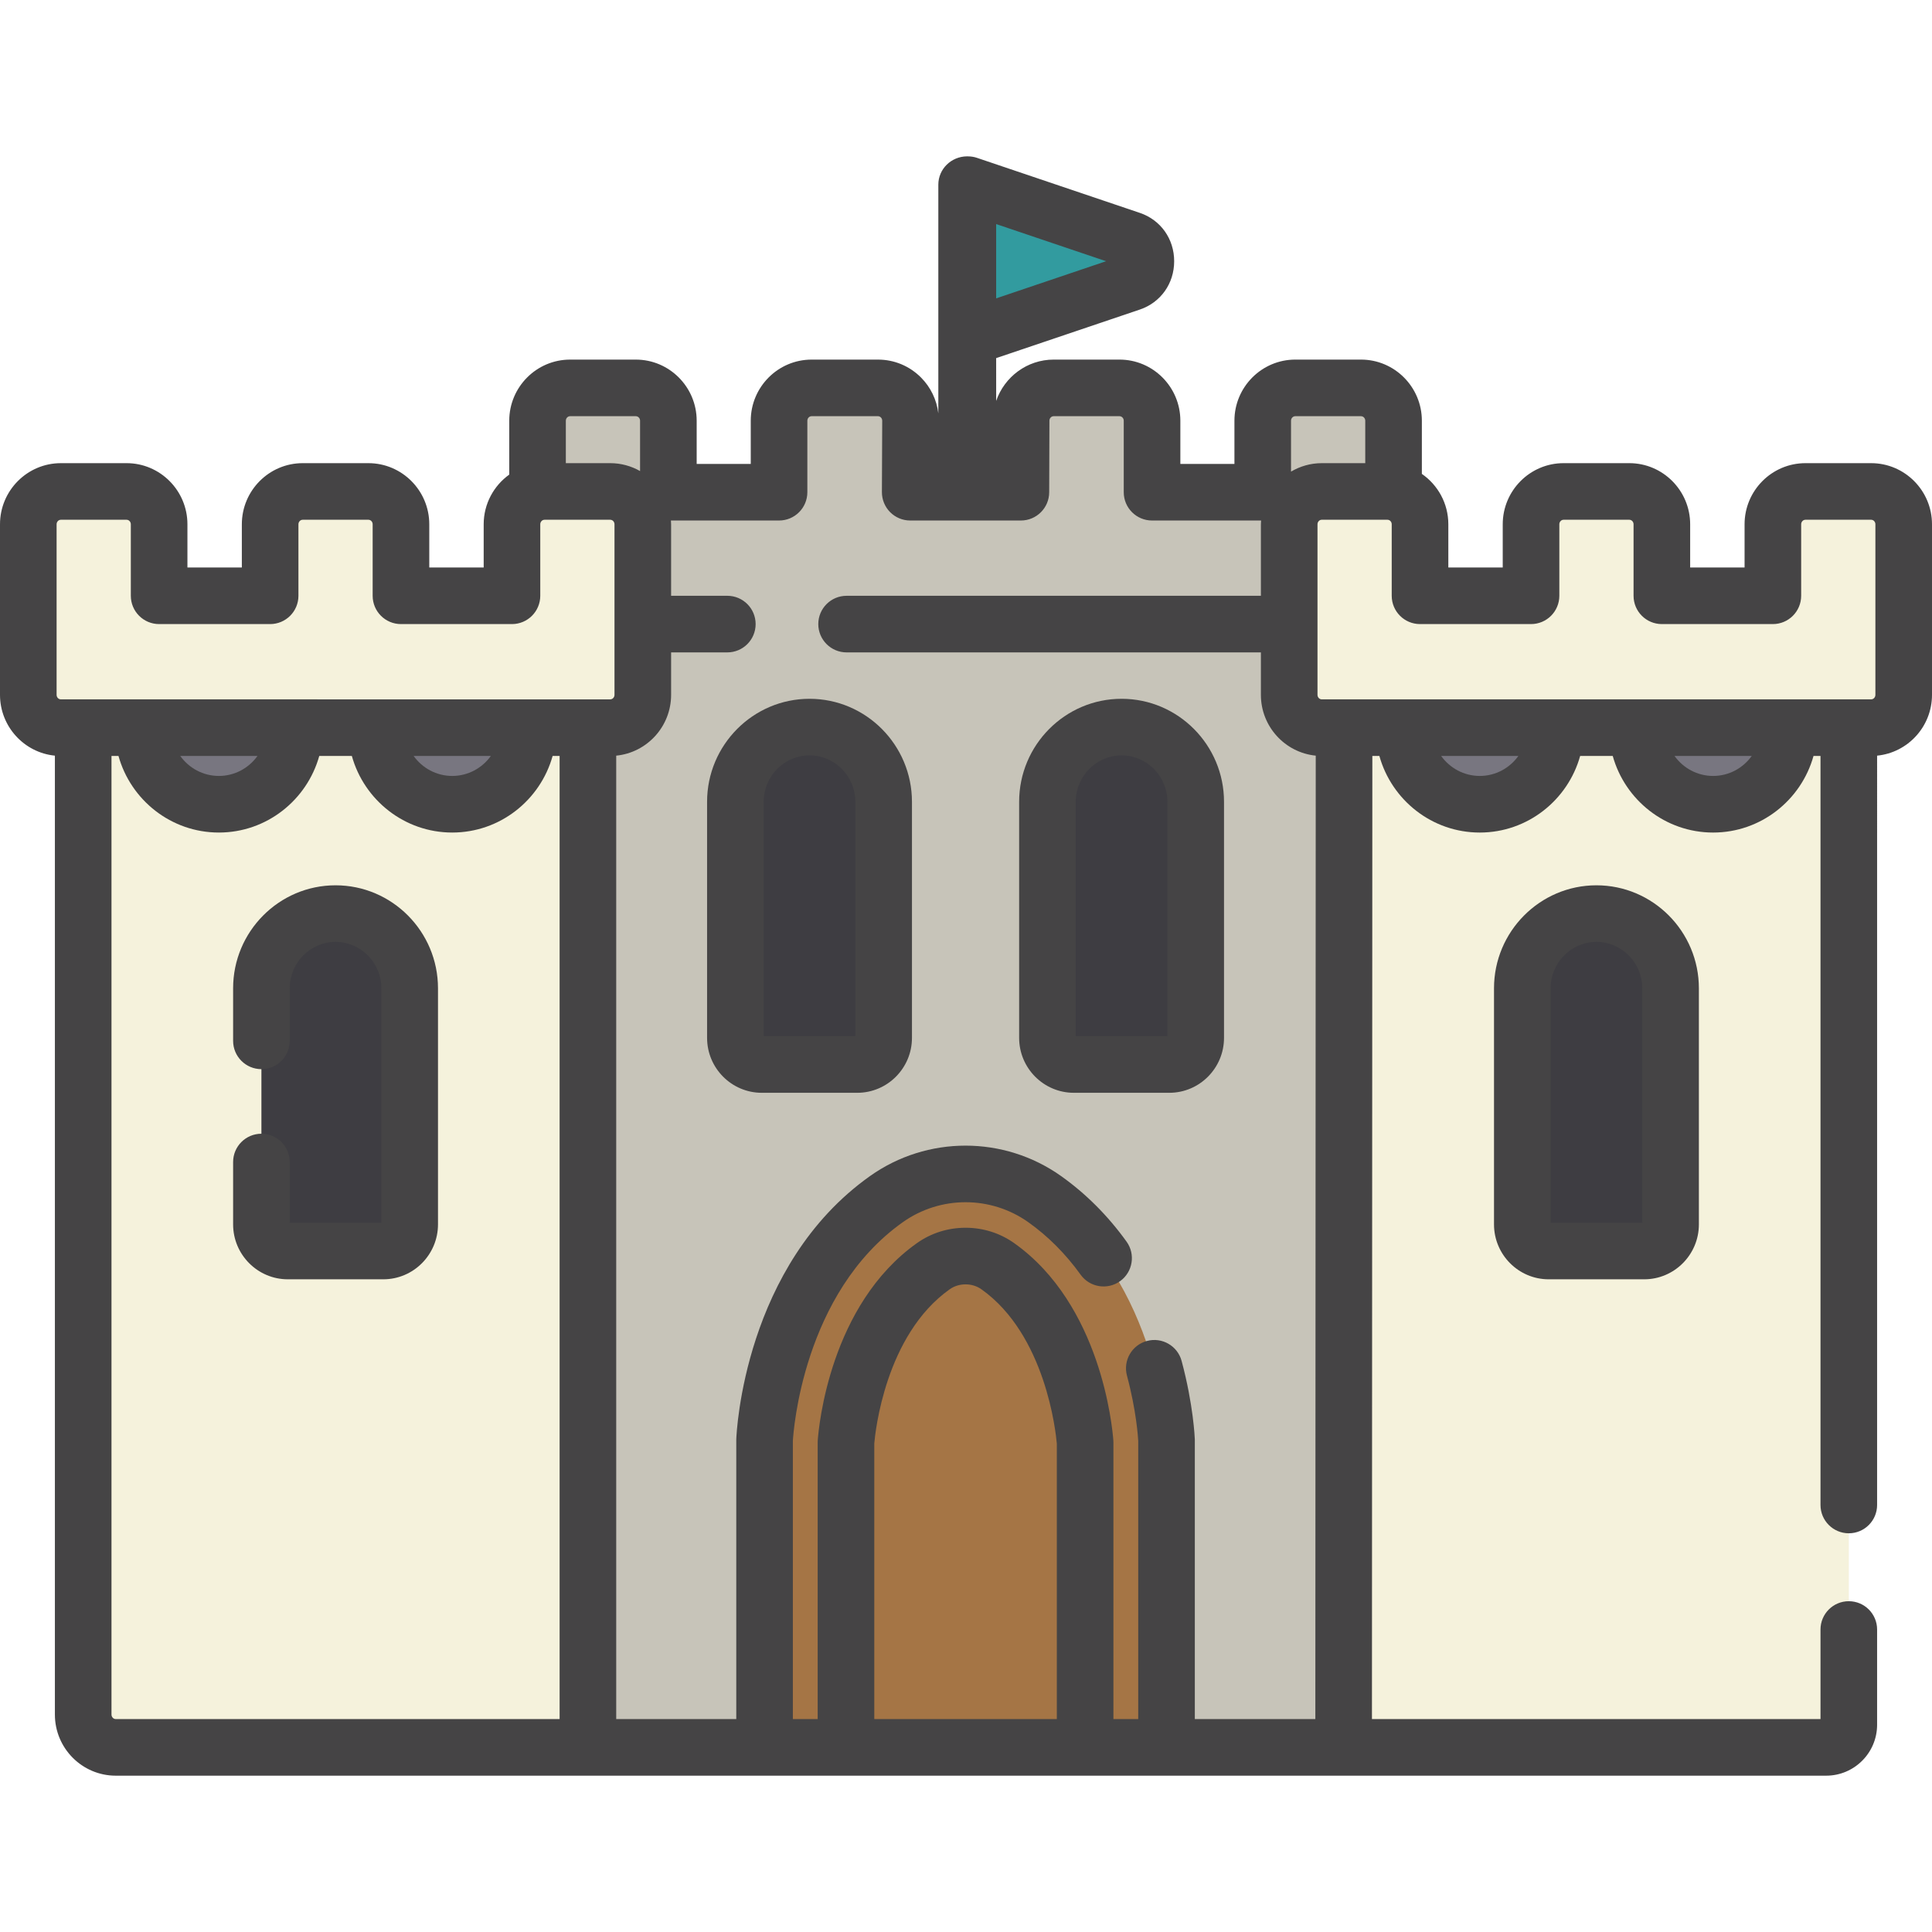 <?xml version="1.0" encoding="UTF-8" standalone="no"?>
<!-- Generator: Adobe Illustrator 19.0.0, SVG Export Plug-In . SVG Version: 6.00 Build 0)  -->

<svg
   xmlns:dc="http://purl.org/dc/elements/1.1/"
   xmlns:cc="http://creativecommons.org/ns#"
   xmlns:rdf="http://www.w3.org/1999/02/22-rdf-syntax-ns#"
   xmlns:svg="http://www.w3.org/2000/svg"
   xmlns="http://www.w3.org/2000/svg"
   xmlns:sodipodi="http://sodipodi.sourceforge.net/DTD/sodipodi-0.dtd"
   xmlns:inkscape="http://www.inkscape.org/namespaces/inkscape"
   version="1.1"
   id="Capa_1"
   x="0px"
   y="0px"
   viewBox="0 0 512 512"
   style="enable-background:new 0 0 512 512;"
   xml:space="preserve"
   sodipodi:docname="castle.svg"
   inkscape:version="0.92.2 (5c3e80d, 2017-08-06)"><defs
     id="defs145" /><sodipodi:namedview
     pagecolor="#ffffff"
     bordercolor="#666666"
     borderopacity="1"
     objecttolerance="10"
     gridtolerance="10"
     guidetolerance="10"
     inkscape:pageopacity="0"
     inkscape:pageshadow="2"
     inkscape:window-width="1920"
     inkscape:window-height="1017"
     id="namedview143"
     showgrid="false"
     inkscape:zoom="0.921875"
     inkscape:cx="80.865431"
     inkscape:cy="277.9041"
     inkscape:window-x="-8"
     inkscape:window-y="-8"
     inkscape:window-maximized="1"
     inkscape:current-layer="Capa_1" /><rect
     x="334.2"
     y="101.842"
     style="fill:#c7c4b9;stroke-width:0.137"
     width="35.23"
     height="33.032"
     id="rect4-3-0-7-7" /><rect
     x="268.104"
     y="103.531"
     style="fill:#c7c4b9;stroke-width:0.148"
     width="37.531"
     height="36.1"
     id="rect4-3-0-7" /><rect
     x="204.057"
     y="103.915"
     style="fill:#c7c4b9;stroke-width:0.148"
     width="37.531"
     height="36.1"
     id="rect4-3-0" /><rect
     x="140.269"
     y="101.842"
     style="fill:#c7c4b9;stroke-width:0.137"
     width="37.531"
     height="31.114"
     id="rect4-3" /><path
     style="fill:#329b9f;"
     d="M256.492,89.522V48.929l43.177,14.593c5.33,1.802,5.33,9.606,0,11.407L256.492,89.522z"
     id="path2" /><rect
     x="155.68"
     y="132.12"
     style="fill:#c7c4b9;stroke-width:1.033"
     width="200.39"
     height="330.95"
     id="rect4" /><g
     id="g22"><path
       style="fill:#3E3D42;"
       d="M234.178,275.043v-62.551c0-10.892-8.841-19.804-19.647-19.804l0,0   c-10.806,0-19.647,8.912-19.647,19.804v62.551c0,3.899,3.135,7.059,7.003,7.059h25.289   C231.043,282.102,234.178,278.942,234.178,275.043z"
       id="path18" /><path
       style="fill:#3E3D42;"
       d="M316.877,275.043v-62.551c0-10.892-8.841-19.804-19.647-19.804l0,0   c-10.806,0-19.647,8.912-19.647,19.804v62.551c0,3.899,3.135,7.059,7.003,7.059h25.289   C313.741,282.102,316.877,278.942,316.877,275.043z"
       id="path20" /></g><path
     style="fill:#a57545;"
     d="M276.848,317.777c-12.505-8.873-29.43-8.873-41.935,0c-30.707,21.789-32.293,63.867-32.293,63.867  v81.427h106.52v-81.427C309.14,381.644,307.555,339.567,276.848,317.777z"
     id="path24" /><g
     id="g44"><path
       style="fill:#787680;"
       d="M453.997,213.133c-11.12,0-20.135-9.087-20.135-20.296h40.271   C474.132,204.046,465.117,213.133,453.997,213.133z"
       id="path40" /><path
       style="fill:#787680;"
       d="M392.153,213.133c-11.12,0-20.135-9.087-20.135-20.296h40.271   C412.288,204.046,403.273,213.133,392.153,213.133z"
       id="path42" /></g><path
     style="fill:#3E3D42;"
     d="M403.427,324.47v-62.551c0-10.892,8.841-19.804,19.647-19.804l0,0  c10.806,0,19.647,8.912,19.647,19.804v62.551c0,3.899-3.135,7.059-7.003,7.059H410.43  C406.563,331.529,403.427,328.368,403.427,324.47z"
     id="path46" /><path
     id="SVGCleanerId_0"
     style="fill:#2D2D30;"
     d="M423.075,324.47v-62.551c0-7.288,3.968-13.673,9.824-17.111  c-2.897-1.701-6.247-2.693-9.824-2.693l0,0c-10.806,0-19.647,8.912-19.647,19.804v62.551c0,3.899,3.135,7.059,7.003,7.059h19.647  C426.21,331.529,423.075,328.368,423.075,324.47z" /><path
     style="fill:#F5F2DC;"
     d="M155.803,463.071H30.677c-4.766,0-8.629-3.894-8.629-8.698V174.957h133.756v288.114H155.803z"
     id="path49" /><path
     style="fill:#3E3D42;"
     d="M108.573,324.469v-62.551c0-10.892-8.841-19.804-19.647-19.804l0,0  c-10.806,0-19.647,8.912-19.647,19.804v62.551c0,3.899,3.135,7.059,7.003,7.059h25.289  C105.437,331.529,108.573,328.368,108.573,324.469z"
     id="path53" /><path
     style="fill:#F5F2DC;"
     d="M135.679,138.94v18.948h-29.418V138.94c0-4.804-3.864-8.698-8.629-8.698H80.219  c-4.766,0-8.629,3.894-8.629,8.698v18.948H42.171V138.94c0-4.804-3.864-8.698-8.629-8.698H16.129c-4.766,0-8.629,3.894-8.629,8.698  v45.198c0,4.804,3.864,8.698,8.629,8.698h145.592c4.766,0,8.629-3.894,8.629-8.698V138.94c0-4.804-3.864-8.698-8.629-8.698h-17.413  C139.543,130.242,135.679,134.136,135.679,138.94z"
     id="path57" /><path
     style="fill:#787680;"
     d="M58.003,213.133c11.12,0,20.135-9.087,20.135-20.296h-40.27  C37.868,204.046,46.883,213.133,58.003,213.133z"
     id="path67" /><path
     style="fill:#787680;"
     d="M119.847,213.133c11.12,0,20.135-9.087,20.135-20.296h-40.27  C99.712,204.046,108.727,213.133,119.847,213.133z"
     id="path71" /><path
     style="fill:#F5F2DC;"
     d="M483.953,463.071H356.078l0.12-288.114h133.756v282.114  C489.953,460.385,487.266,463.071,483.953,463.071z"
     id="path75" /><path
     style="fill:#3E3D42;"
     d="M442.722,324.47v-62.551c0-10.892-8.841-19.804-19.647-19.804l0,0  c-10.806,0-19.647,8.912-19.647,19.804v62.551c0,3.899,3.135,7.059,7.003,7.059h25.289  C439.587,331.529,442.722,328.368,442.722,324.47z"
     id="path79" /><path
     style="fill:#F5F2DC;"
     d="M469.829,138.941v18.948H440.41v-18.948c0-4.804-3.864-8.698-8.629-8.698h-17.413  c-4.766,0-8.629,3.894-8.629,8.698v18.948h-29.418v-18.948c0-4.804-3.864-8.698-8.629-8.698h-17.413  c-4.766,0-8.629,3.894-8.629,8.698v45.198c0,4.804,3.864,8.698,8.629,8.698h145.592c4.766,0,8.629-3.894,8.629-8.698v-45.198  c0-4.804-3.864-8.698-8.629-8.698h-17.413C473.692,130.242,469.829,134.136,469.829,138.941z"
     id="path84" /><path
     style="fill:#787680;"
     d="M392.153,213.133c11.12,0,20.135-9.087,20.135-20.296h-40.271  C372.017,204.046,381.032,213.133,392.153,213.133z"
     id="path94" /><path
     style="fill:#787680;"
     d="M453.997,213.133c11.12,0,20.135-9.087,20.135-20.296h-40.271  C433.861,204.046,442.876,213.133,453.997,213.133z"
     id="path98" /><path
     style="fill:#454445;"
     d="M214.531,185.188c-14.969,0-27.147,12.249-27.147,27.305v62.551c0,8.028,6.506,14.559,14.503,14.559h25.289  c7.997,0,14.503-6.531,14.503-14.559v-62.551C241.678,197.437,229.5,185.188,214.531,185.188z M226.678,274.602h-24.294v-62.11  c0-6.785,5.449-12.305,12.147-12.305s12.147,5.52,12.147,12.305V274.602z"
     id="path102" /><path
     style="fill:#454445;"
     d="M324.377,275.043v-62.551c0-15.056-12.178-27.305-27.147-27.305s-27.147,12.249-27.147,27.305v62.551  c0,8.028,6.506,14.559,14.503,14.559h25.289C317.871,289.602,324.377,283.071,324.377,275.043z M309.377,274.602h-24.295v-62.11  c0-6.785,5.449-12.305,12.147-12.305s12.147,5.52,12.147,12.305v62.11H309.377z"
     id="path104" /><path
     style="fill:#454445;"
     d="M88.925,234.614c-14.969,0-27.147,12.249-27.147,27.305v13.917c0,4.142,3.358,7.5,7.5,7.5s7.5-3.358,7.5-7.5v-13.917  c0-6.785,5.449-12.305,12.147-12.305s12.147,5.52,12.147,12.305v62.11H76.778v-16.08c0-4.142-3.358-7.5-7.5-7.5s-7.5,3.358-7.5,7.5  v16.521c0,8.028,6.506,14.559,14.503,14.559h25.289c7.997,0,14.503-6.531,14.503-14.559v-62.551  C116.073,246.863,103.895,234.614,88.925,234.614z"
     id="path106" /><path
     style="fill:#454445;"
     d="M395.927,261.919v62.551c0,8.028,6.506,14.559,14.503,14.559h25.289c7.997,0,14.503-6.531,14.503-14.559v-62.551  c0-15.056-12.178-27.305-27.147-27.305S395.927,246.863,395.927,261.919z M435.222,261.919v62.11h-24.295v-62.11  c0-6.785,5.449-12.305,12.147-12.305S435.222,255.134,435.222,261.919z"
     id="path108" /><path
     style="fill:#454445;"
     d="M495.871,122.742h-17.413c-8.894,0-16.129,7.267-16.129,16.199v11.448H447.91v-11.448c0-8.932-7.236-16.199-16.129-16.199  h-17.413c-8.894,0-16.129,7.267-16.129,16.199v11.448h-14.418v-11.448c0-5.536-2.783-10.428-7.014-13.351v-14.095  c0-8.932-7.236-16.198-16.129-16.198h-17.413c-8.894,0-16.129,7.267-16.129,16.198v11.448h-14.331v-11.448  c0-8.932-7.236-16.198-16.129-16.198h-17.44c-7.054,0-13.063,4.592-15.243,10.951V94.904l38.078-12.869  c5.525-1.868,9.096-6.895,9.096-12.808c0-5.914-3.57-10.942-9.096-12.81l-43.177-14.593c-0.762-0.258-1.55-0.377-2.334-0.384  c-0.077-0.002-0.152-0.011-0.23-0.011c-0.021,0-0.041,0.003-0.062,0.003c-0.005,0-0.01,0.001-0.015,0.001  c-4.196,0.041-7.585,3.38-7.585,7.496v60.621c-0.425-3.589-2.009-6.912-4.595-9.509c-3.046-3.059-7.097-4.744-11.405-4.744h-17.581  c-8.894,0-16.129,7.267-16.129,16.198v11.448h-14.331v-11.448c0-8.932-7.236-16.198-16.129-16.198h-17.413  c-8.894,0-16.129,7.267-16.129,16.198v14.275c-4.093,2.941-6.775,7.742-6.775,13.171v11.448h-14.418v-11.448  c0-8.932-7.236-16.199-16.129-16.199H80.219c-8.894,0-16.129,7.267-16.129,16.199v11.448H49.671v-11.448  c0-8.932-7.236-16.199-16.129-16.199H16.129C7.236,122.742,0,130.009,0,138.941v45.198c0,8.395,6.394,15.316,14.547,16.118v254.117  c0,8.932,7.236,16.198,16.129,16.198h453.276c7.444,0,13.5-6.056,13.5-13.5v-25.236c0-4.142-3.358-7.5-7.5-7.5s-7.5,3.358-7.5,7.5  v23.736H363.58l0.106-255.234h1.862c3.263,11.694,13.95,20.296,26.605,20.296s23.342-8.602,26.605-20.296h8.634  c3.263,11.694,13.95,20.296,26.605,20.296s23.342-8.602,26.605-20.296h1.851v198.499c0,4.142,3.358,7.5,7.5,7.5s7.5-3.358,7.5-7.5  V200.256c8.154-0.801,14.547-7.722,14.547-16.118V138.94C512,130.009,504.764,122.742,495.871,122.742z M405.739,165.388  c4.142,0,7.5-3.358,7.5-7.5V138.94c0-0.661,0.507-1.199,1.129-1.199h17.413c0.623,0,1.129,0.538,1.129,1.199v18.948  c0,4.142,3.358,7.5,7.5,7.5h29.418c4.142,0,7.5-3.358,7.5-7.5V138.94c0-0.661,0.507-1.199,1.129-1.199h17.413  c0.623,0,1.129,0.538,1.129,1.199v45.198c0,0.661-0.507,1.198-1.129,1.198H350.279c-0.623,0-1.129-0.538-1.129-1.198V138.94  c0-0.661,0.507-1.199,1.129-1.199h17.413c0.623,0,1.129,0.538,1.129,1.199v18.948c0,4.142,3.358,7.5,7.5,7.5H405.739z   M343.265,110.297h17.413c0.623,0,1.129,0.538,1.129,1.198v11.247h-11.528c-2.972,0-5.75,0.826-8.144,2.24v-13.487  C342.135,110.834,342.642,110.297,343.265,110.297z M263.993,79.07V59.381l29.128,9.845L263.993,79.07z M151.083,110.297h17.413  c0.623,0,1.129,0.538,1.129,1.198v13.341c-2.339-1.327-5.032-2.094-7.904-2.094h-11.767v-11.247  C149.954,110.834,150.461,110.297,151.083,110.297z M15,138.941c0-0.661,0.507-1.199,1.129-1.199h17.413  c0.623,0,1.129,0.538,1.129,1.199v18.948c0,4.142,3.358,7.5,7.5,7.5h29.418c4.142,0,7.5-3.358,7.5-7.5v-18.948  c0-0.661,0.507-1.199,1.129-1.199h17.413c0.623,0,1.129,0.538,1.129,1.199v18.948c0,4.142,3.358,7.5,7.5,7.5h29.418  c4.142,0,7.5-3.358,7.5-7.5v-18.948c0-0.661,0.507-1.199,1.129-1.199h17.413c0.623,0,1.129,0.538,1.129,1.199v45.198  c0,0.661-0.507,1.198-1.129,1.198H16.129c-0.623,0-1.129-0.538-1.129-1.198V138.941z M130.079,200.337  c-2.298,3.207-6.029,5.296-10.232,5.296s-7.934-2.089-10.232-5.296H130.079z M68.235,200.337c-2.298,3.207-6.029,5.296-10.232,5.296  s-7.934-2.089-10.232-5.296H68.235z M29.547,454.373V200.337h1.851c3.263,11.694,13.95,20.296,26.605,20.296  s23.342-8.602,26.605-20.296h8.634c3.263,11.694,13.95,20.296,26.605,20.296s23.342-8.602,26.605-20.296h1.851v255.234H30.677  C30.054,455.571,29.547,455.033,29.547,454.373z M298.552,329.048c-4.934-6.862-10.776-12.712-17.364-17.387  c-15.138-10.741-35.479-10.741-50.616,0c-33.339,23.657-35.376,67.832-35.447,69.701c-0.003,0.094-0.005,0.188-0.005,0.282v73.927  h-31.817V200.256c8.154-0.801,14.547-7.722,14.547-16.118v-11.247h14.9c4.142,0,7.5-3.358,7.5-7.5s-3.358-7.5-7.5-7.5h-14.9V138.94  c0-0.337-0.03-0.666-0.05-0.998h28.656c4.142,0,7.5-3.358,7.5-7.5v-18.948c0-0.661,0.507-1.198,1.129-1.198h17.581  c0.298,0,0.559,0.11,0.776,0.328c0.162,0.163,0.355,0.447,0.354,0.876l-0.081,18.91c-0.008,1.995,0.778,3.91,2.186,5.324  c1.407,1.414,3.32,2.208,5.314,2.208h29.331c4.133,0,7.487-3.343,7.5-7.476l0.061-18.976c0.002-0.659,0.509-1.194,1.129-1.194h17.44  c0.623,0,1.129,0.538,1.129,1.198v18.948c0,4.142,3.358,7.5,7.5,7.5H334.2c-0.02,0.332-0.05,0.661-0.05,0.998v18.951H224.355  c-4.142,0-7.5,3.358-7.5,7.5s3.358,7.5,7.5,7.5h109.794v11.247c0,8.392,6.388,15.311,14.537,16.117L348.58,455.57h-31.94v-73.927  c0-0.094-0.002-0.188-0.005-0.282c-0.014-0.365-0.373-9.079-3.493-20.695c-1.074-4.001-5.188-6.372-9.188-5.298  s-6.373,5.188-5.298,9.188c2.479,9.231,2.934,16.327,2.984,17.264v73.75h-6.573v-73.289c0-0.183-0.007-0.367-0.02-0.549  c-0.267-3.633-3.271-35.965-26.278-52.29c-3.757-2.666-8.214-4.075-12.889-4.075s-9.132,1.409-12.889,4.075  c-23.058,16.359-26.017,48.626-26.278,52.252c-0.013,0.18-0.02,0.359-0.02,0.54v73.336h-6.574v-73.743  c0.131-2.323,2.641-39.136,29.133-57.934c9.945-7.058,23.31-7.058,33.255,0c5.235,3.714,9.9,8.395,13.866,13.91  c2.418,3.363,7.105,4.129,10.468,1.711C300.204,337.097,300.97,332.411,298.552,329.048z M231.694,455.571V382.53  c0.252-2.981,2.908-28.742,19.978-40.853c1.206-0.855,2.662-1.308,4.209-1.308c1.547,0,3.003,0.452,4.208,1.308  c17.022,12.078,19.72,37.896,19.979,40.905v72.989L231.694,455.571L231.694,455.571z M392.153,205.633  c-4.203,0-7.934-2.089-10.232-5.296h20.464C400.086,203.544,396.356,205.633,392.153,205.633z M453.997,205.633  c-4.203,0-7.934-2.089-10.232-5.296h20.464C461.93,203.544,458.2,205.633,453.997,205.633z"
     id="path110" /><g
     id="g112" /><g
     id="g114" /><g
     id="g116" /><g
     id="g118" /><g
     id="g120" /><g
     id="g122" /><g
     id="g124" /><g
     id="g126" /><g
     id="g128" /><g
     id="g130" /><g
     id="g132" /><g
     id="g134" /><g
     id="g136" /><g
     id="g138" /><g
     id="g140" /></svg>